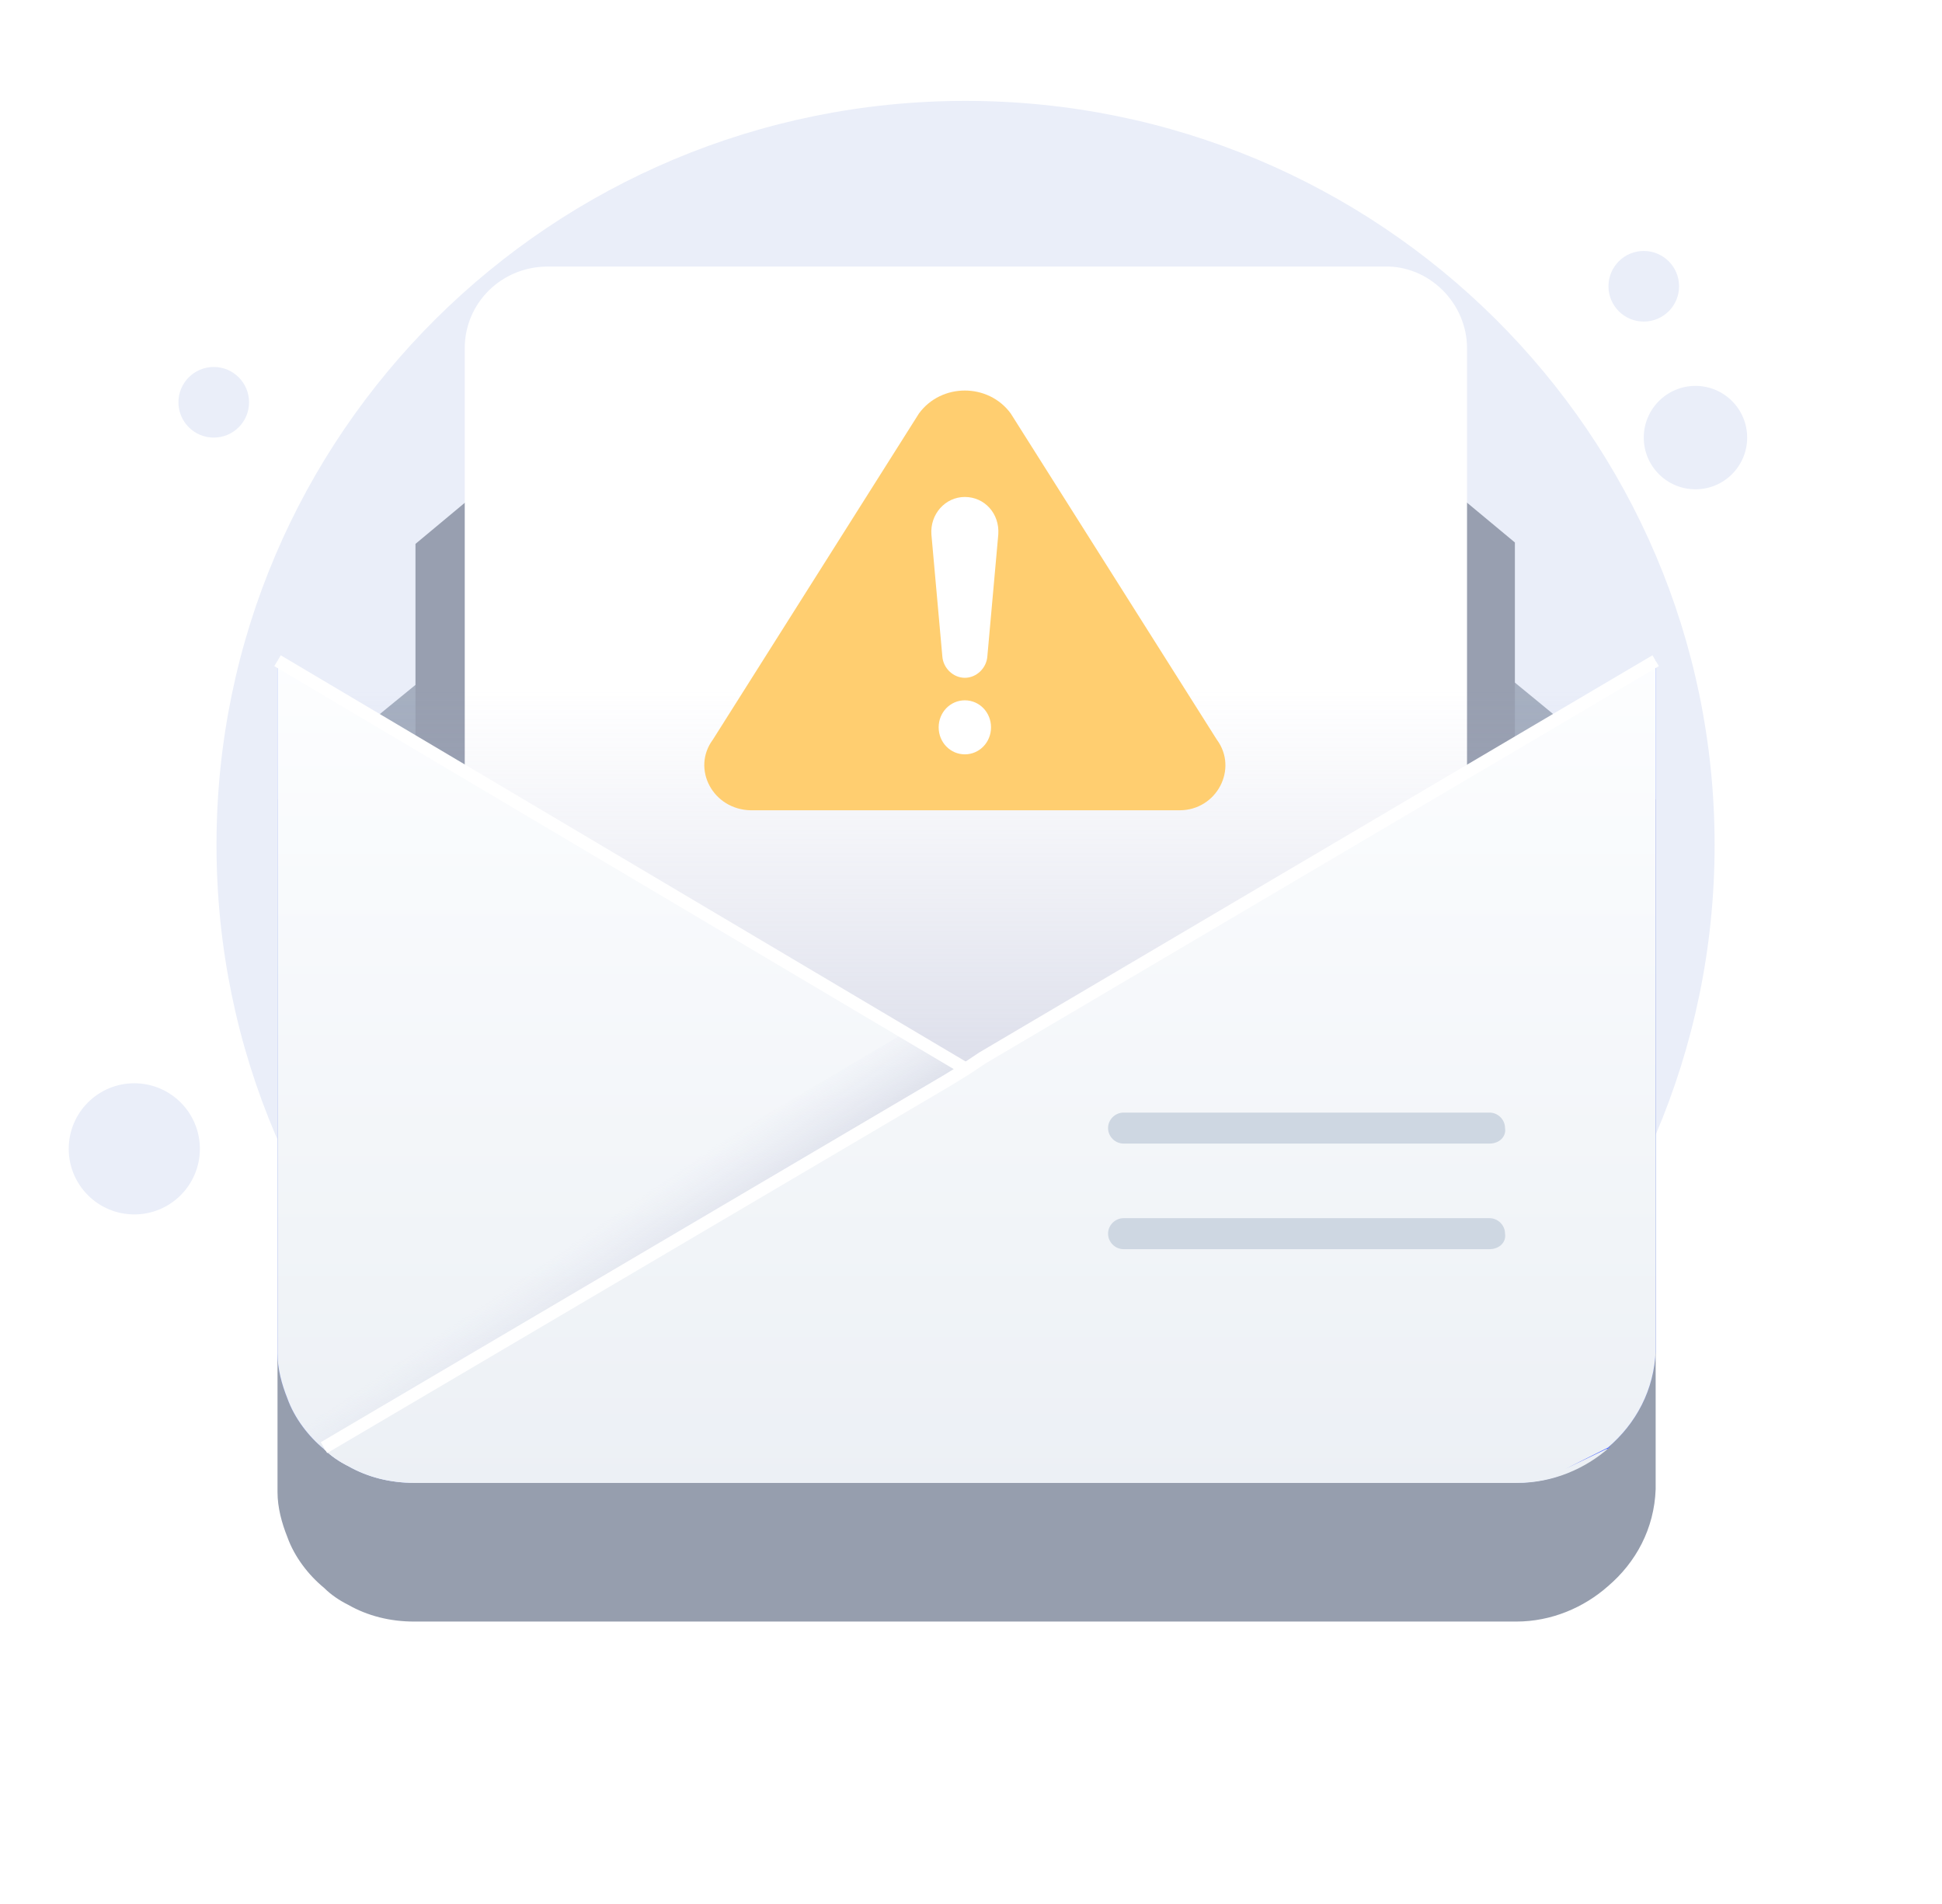 <svg width="154" height="151" viewBox="0 0 154 151" fill="none" xmlns="http://www.w3.org/2000/svg">
<path d="M76.568 126C109.368 126 135.968 99.6 135.968 67C135.968 34.4 109.368 8 76.568 8C43.768 8 17.168 34.4 17.168 67C17.168 99.6 43.768 126 76.568 126Z" fill="#EAEEF9"/>
<path d="M134.45 38.8C136.714 38.8 138.55 36.965 138.55 34.7C138.55 32.436 136.714 30.6 134.45 30.6C132.186 30.6 130.35 32.436 130.35 34.7C130.35 36.965 132.186 38.8 134.45 38.8Z" fill="#EAEEF9"/>
<path d="M130.35 25.5C131.897 25.5 133.15 24.246 133.15 22.7C133.15 21.154 131.897 19.9 130.35 19.9C128.804 19.9 127.55 21.154 127.55 22.7C127.55 24.246 128.804 25.5 130.35 25.5Z" fill="#EAEEF9"/>
<path d="M16.95 34.7C18.497 34.7 19.75 33.447 19.75 31.9C19.75 30.354 18.497 29.1 16.95 29.1C15.404 29.1 14.15 30.354 14.15 31.9C14.15 33.447 15.404 34.7 16.95 34.7Z" fill="#EAEEF9"/>
<path d="M10.65 96.3C13.522 96.3 15.85 93.972 15.85 91.1C15.85 88.228 13.522 85.9 10.65 85.9C7.778 85.9 5.45 88.228 5.45 91.1C5.45 93.972 7.778 96.3 10.65 96.3Z" fill="#EAEEF9"/>
<g filter="url(#filter0_d_211_15719)">
<path d="M131.293 52.393V106.534C131.293 106.757 131.293 106.869 131.293 107.092C131.182 110.217 129.73 112.897 127.498 114.794C125.6 116.469 123.033 117.585 120.242 117.585H32.836C30.938 117.585 29.152 117.139 27.589 116.245C26.919 115.911 26.249 115.464 25.691 114.906C24.463 113.901 23.347 112.45 22.789 110.887C22.342 109.771 22.007 108.543 22.007 107.315V52.393C22.007 52.393 26.584 48.486 33.17 43.128C39.98 37.435 48.91 30.067 56.724 23.592C61.19 19.797 60.743 20.244 67.664 14.439C72.911 9.974 80.613 9.974 85.86 14.439C87.199 15.555 88.651 16.895 89.99 18.011C92.892 20.355 96.018 23.034 99.367 25.825C106.4 31.63 114.102 38.104 120.13 43.128C126.27 48.151 130.735 51.947 131.293 52.393Z" fill="url(#paint0_linear_211_15719)"/>
</g>
<path d="M120.13 43.016V62.44L101.042 73.938L95.349 77.398L83.293 84.654L77.599 88.115L75.144 89.566L72.799 88.115L67.441 84.654L55.943 77.398L50.585 73.938L32.947 62.886V43.128C39.757 37.434 48.687 30.067 56.501 23.592L99.256 25.713C106.4 31.63 114.102 37.993 120.13 43.016Z" fill="#989FB0"/>
<path d="M116.335 27.611V61.77L98.92 72.152L93.785 75.277L82.734 81.752L77.599 84.877L75.366 86.105L73.245 84.877L68.334 81.752L57.84 75.277L52.929 72.152L36.854 62.105V27.611C36.854 24.039 39.756 21.137 43.44 21.137H109.749C113.321 21.025 116.335 24.039 116.335 27.611Z" fill="white"/>
<path opacity="0.5" d="M22.454 52.17L74.92 55.63L130.512 52.17L128.391 62.105C128.391 62.105 76.148 89.343 76.483 89.343C76.818 89.343 22.566 57.082 22.566 57.082L22.454 52.17Z" fill="url(#paint1_linear_211_15719)"/>
<path d="M131.293 52.393V107.092C131.182 110.218 129.73 112.897 127.498 114.794C125.6 116.469 123.033 117.585 120.242 117.585H32.836C30.938 117.585 29.152 117.139 27.589 116.246C26.919 115.911 26.249 115.464 25.691 114.906C24.463 113.901 23.347 112.45 22.789 110.887C22.342 109.771 22.007 108.543 22.007 107.315V107.203V52.393L70.901 82.98L75.143 85.659L76.594 84.766L77.934 83.984L131.293 52.393Z" fill="#738DFF"/>
<path d="M127.609 114.794C125.712 116.469 123.144 117.585 120.354 117.585H32.836C30.938 117.585 29.152 117.139 27.589 116.246C26.919 115.911 26.249 115.464 25.691 114.906C24.463 113.901 23.347 112.45 22.789 110.887C22.342 109.771 22.007 108.543 22.007 107.315V107.203V52.393L27.701 55.854L76.594 84.766L77.934 85.547L78.046 85.659L121.916 111.557L127.609 114.794Z" fill="url(#paint2_linear_211_15719)"/>
<path d="M77.934 83.873V87.668L27.589 116.246C26.919 115.911 26.249 115.464 25.691 114.906C24.463 113.901 23.347 112.45 22.789 110.887L71.794 81.864L76.036 84.543L76.594 84.766L77.934 83.873Z" fill="url(#paint3_linear_211_15719)"/>
<path d="M22.007 52.393L76.594 84.766" stroke="white" stroke-miterlimit="10"/>
<path d="M131.293 52.393V107.092C131.181 110.218 129.73 112.897 127.498 114.794C125.6 116.469 123.032 117.585 120.242 117.585H32.835C30.938 117.585 29.151 117.139 27.589 116.246C26.919 115.911 26.249 115.464 25.691 114.906L31.272 111.557L75.143 85.659L76.594 84.766L77.934 83.984L125.488 55.742L131.293 52.393Z" fill="url(#paint4_linear_211_15719)"/>
<path d="M131.293 52.393L77.934 83.873L76.594 84.766L75.143 85.659L25.691 114.794" stroke="white" stroke-miterlimit="10"/>
<path d="M118.121 90.682H89.097C88.427 90.682 87.869 90.124 87.869 89.454C87.869 88.784 88.427 88.226 89.097 88.226H118.121C118.791 88.226 119.349 88.784 119.349 89.454C119.46 90.124 118.902 90.682 118.121 90.682Z" fill="#CED7E2"/>
<path d="M118.121 99.055H89.097C88.427 99.055 87.869 98.496 87.869 97.827C87.869 97.157 88.427 96.599 89.097 96.599H118.121C118.791 96.599 119.349 97.157 119.349 97.827C119.46 98.496 118.902 99.055 118.121 99.055Z" fill="#CED7E2"/>
<path d="M124.149 116.469L127.721 114.683C127.609 114.794 127.609 114.794 127.498 114.906C127.498 114.906 127.498 114.906 127.386 114.906L124.149 116.469Z" fill="#526DFF"/>
<path d="M56.534 58.645L72.872 32.788C74.65 30.362 78.373 30.362 80.151 32.788L96.489 58.645C98.212 60.964 96.489 64.253 93.544 64.253H59.535C56.534 64.199 54.812 60.964 56.534 58.645Z" fill="#FFCE70"/>
<path d="M76.512 39.408C74.955 39.408 73.744 40.777 73.86 42.383L74.725 52.023C74.782 52.975 75.589 53.748 76.512 53.748C77.434 53.748 78.242 52.975 78.299 52.023L79.164 42.383C79.28 40.717 78.069 39.408 76.512 39.408Z" fill="white"/>
<path d="M76.512 55.533C75.359 55.533 74.436 56.485 74.436 57.675C74.436 58.865 75.359 59.817 76.512 59.817C77.665 59.817 78.588 58.865 78.588 57.675C78.588 56.485 77.665 55.533 76.512 55.533Z" fill="white"/>
<defs>
<filter id="filter0_d_211_15719" x="0.007" y="0.09" width="153.286" height="150.495" filterUnits="userSpaceOnUse" color-interpolation-filters="sRGB">
<feFlood flood-opacity="0" result="BackgroundImageFix"/>
<feColorMatrix in="SourceAlpha" type="matrix" values="0 0 0 0 0 0 0 0 0 0 0 0 0 0 0 0 0 0 127 0" result="hardAlpha"/>
<feOffset dy="11"/>
<feGaussianBlur stdDeviation="11"/>
<feColorMatrix type="matrix" values="0 0 0 0 0.398 0 0 0 0 0.477 0 0 0 0 0.575 0 0 0 0.27 0"/>
<feBlend mode="normal" in2="BackgroundImageFix" result="effect1_dropShadow_211_15719"/>
<feBlend mode="normal" in="SourceGraphic" in2="effect1_dropShadow_211_15719" result="shape"/>
</filter>
<linearGradient id="paint0_linear_211_15719" x1="76.606" y1="12.338" x2="76.606" y2="91.829" gradientUnits="userSpaceOnUse">
<stop stop-color="#B0BACC"/>
<stop offset="1" stop-color="#969EAE"/>
</linearGradient>
<linearGradient id="paint1_linear_211_15719" x1="76.435" y1="101.128" x2="76.435" y2="54.675" gradientUnits="userSpaceOnUse">
<stop stop-color="#8A90B5"/>
<stop offset="1" stop-color="#A7AED2" stop-opacity="0"/>
</linearGradient>
<linearGradient id="paint2_linear_211_15719" x1="74.774" y1="50.885" x2="74.774" y2="118.288" gradientUnits="userSpaceOnUse">
<stop stop-color="#FDFEFF"/>
<stop offset="0.996" stop-color="#ECF0F5"/>
</linearGradient>
<linearGradient id="paint3_linear_211_15719" x1="53.51" y1="102.203" x2="49.23" y2="95.938" gradientUnits="userSpaceOnUse">
<stop stop-color="#D5D8E4"/>
<stop offset="1" stop-color="#E1E4F0" stop-opacity="0"/>
</linearGradient>
<linearGradient id="paint4_linear_211_15719" x1="78.458" y1="50.885" x2="78.458" y2="118.288" gradientUnits="userSpaceOnUse">
<stop stop-color="#FDFEFF"/>
<stop offset="0.996" stop-color="#ECF0F5"/>
</linearGradient>
</defs>
</svg>
